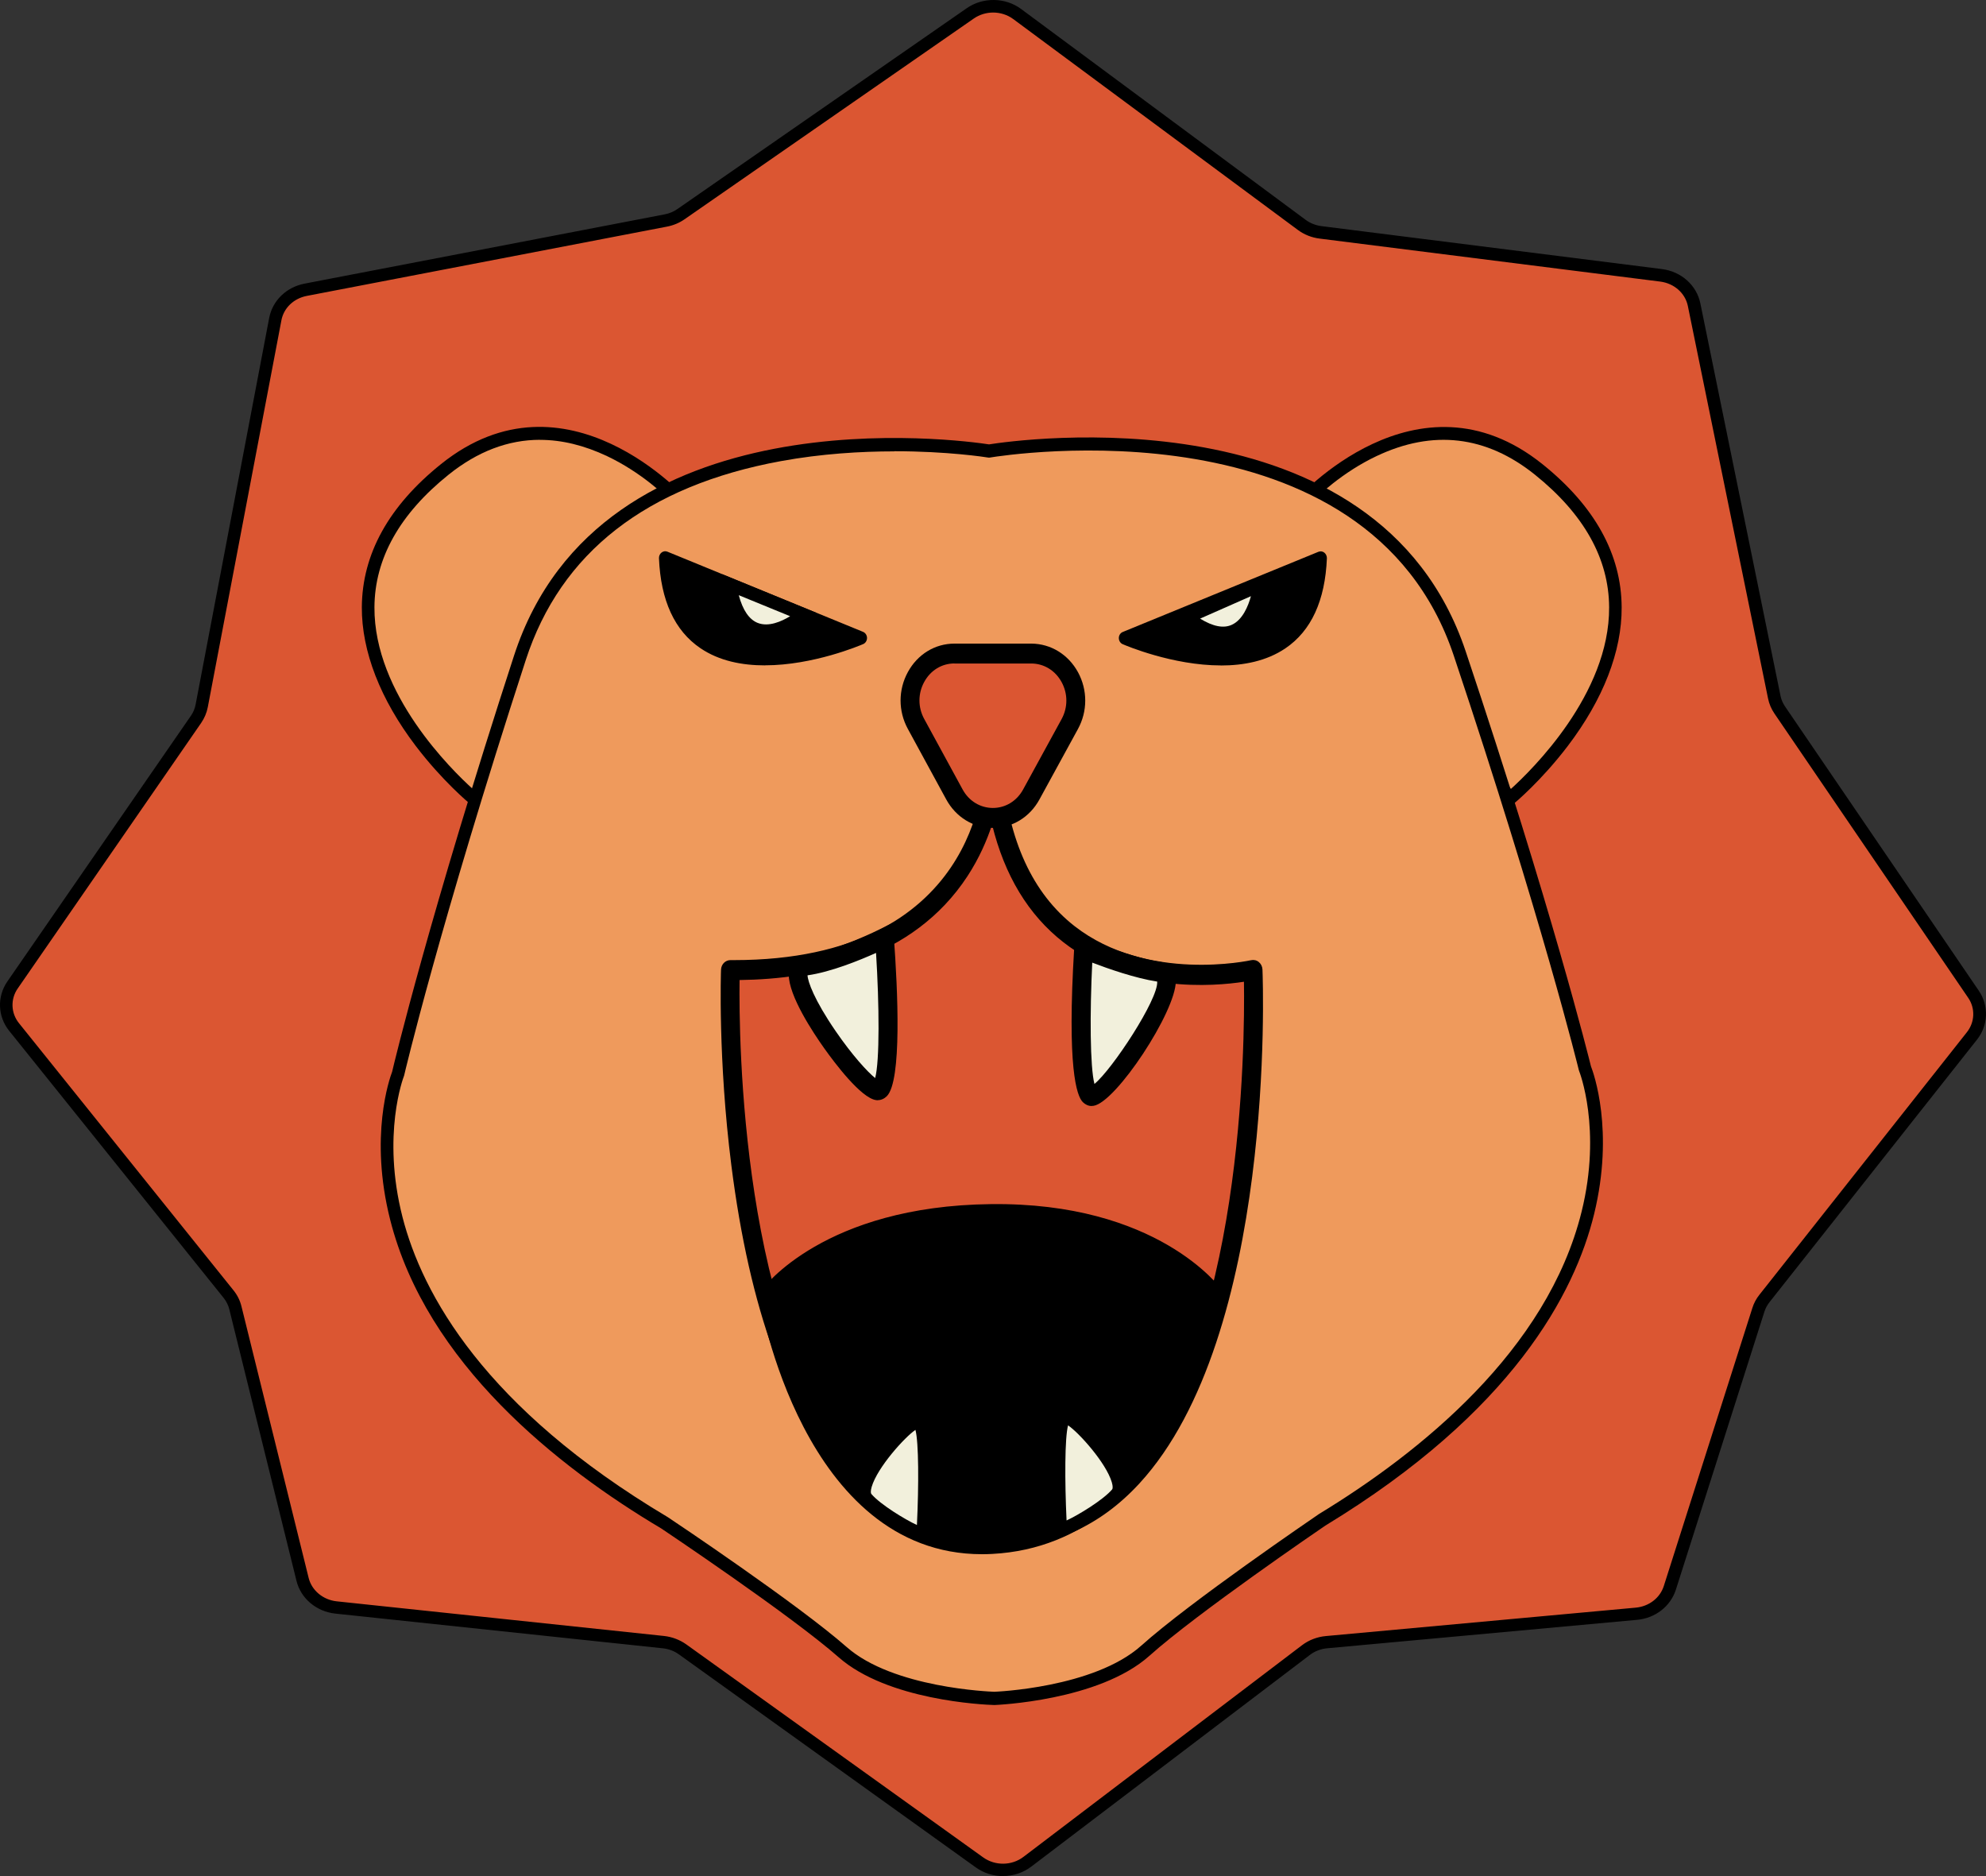 <svg width="72" height="68" viewBox="0 0 72 68" fill="none" xmlns="http://www.w3.org/2000/svg">
<rect x="0" y="0" width="72" height="68" fill="#333333" stroke="none"/>
<path d="M24.686 7.763L35.174 0.485C35.683 0.131 36.381 0.141 36.879 0.512L47.192 8.153C47.39 8.3 47.626 8.394 47.876 8.425L60.223 9.982C60.823 10.057 61.305 10.485 61.419 11.046L64.326 25.272C64.36 25.438 64.425 25.597 64.523 25.739L71.548 36.042C71.864 36.506 71.844 37.108 71.493 37.551L63.971 47.067C63.873 47.19 63.798 47.329 63.753 47.478L60.541 57.558C60.378 58.073 59.898 58.443 59.33 58.496L48.094 59.526C47.821 59.55 47.56 59.651 47.346 59.813L37.249 67.483C36.744 67.865 36.029 67.875 35.513 67.504L24.749 59.784C24.547 59.639 24.306 59.548 24.054 59.522L12.186 58.265C11.593 58.203 11.109 57.796 10.972 57.25L8.536 47.406C8.491 47.226 8.407 47.055 8.288 46.908L0.514 37.228C0.155 36.783 0.132 36.172 0.457 35.705L7.109 26.078C7.211 25.929 7.282 25.763 7.316 25.589L9.984 11.573C10.086 11.039 10.522 10.615 11.088 10.507L24.14 7.996C24.34 7.958 24.529 7.879 24.692 7.765L24.686 7.763Z" fill="#DB5632"/>
<path d="M36.362 68C36.017 68 35.669 67.897 35.376 67.685L24.613 59.964C24.442 59.841 24.24 59.764 24.026 59.743L12.159 58.486C11.472 58.414 10.906 57.938 10.749 57.3L8.313 47.456C8.277 47.307 8.206 47.168 8.109 47.045L0.334 37.365C-0.087 36.843 -0.112 36.123 0.268 35.572L6.92 25.945C7.006 25.823 7.063 25.685 7.091 25.541L9.759 11.524C9.879 10.896 10.381 10.408 11.043 10.28L24.095 7.77C24.263 7.739 24.424 7.671 24.561 7.575L35.049 0.297C35.635 -0.11 36.447 -0.098 37.019 0.326L47.333 7.967C47.498 8.09 47.699 8.169 47.908 8.196L60.255 9.753C60.953 9.842 61.51 10.34 61.644 10.995L64.55 25.221C64.578 25.358 64.634 25.488 64.714 25.606L71.739 35.909C72.109 36.453 72.084 37.165 71.673 37.683L64.15 47.199C64.069 47.302 64.007 47.416 63.968 47.538L60.757 57.617C60.564 58.222 60.012 58.652 59.35 58.712L48.114 59.743C47.883 59.764 47.664 59.849 47.485 59.986L37.388 67.656C37.09 67.882 36.728 67.998 36.365 67.998L36.362 68ZM36.01 0.454C35.763 0.454 35.515 0.526 35.306 0.67L24.817 7.948C24.629 8.08 24.406 8.172 24.176 8.215L11.124 10.725C10.647 10.817 10.286 11.163 10.202 11.611L7.534 25.628C7.495 25.835 7.413 26.027 7.293 26.203L0.641 35.83C0.375 36.215 0.393 36.72 0.688 37.086L8.463 46.766C8.604 46.939 8.702 47.136 8.754 47.35L11.19 57.194C11.302 57.646 11.711 57.988 12.206 58.041L24.074 59.297C24.365 59.329 24.645 59.435 24.879 59.601L35.642 67.321C36.078 67.634 36.681 67.627 37.106 67.302L47.203 59.632C47.451 59.444 47.751 59.329 48.067 59.3L59.303 58.27C59.782 58.226 60.182 57.918 60.319 57.487L63.53 47.408C63.584 47.235 63.671 47.071 63.787 46.927L71.309 37.411C71.596 37.047 71.616 36.547 71.355 36.167L64.33 25.863C64.216 25.695 64.137 25.512 64.098 25.315L61.191 11.091C61.096 10.624 60.694 10.271 60.189 10.206L47.842 8.648C47.553 8.612 47.28 8.504 47.051 8.333L36.735 0.692C36.522 0.533 36.26 0.454 36.001 0.454H36.01Z" fill="black"/>
<path d="M24.77 18.29L17.172 28.939C17.172 28.939 9.306 22.479 16.129 17.01C20.563 13.455 24.77 18.29 24.77 18.29Z" fill="#EF9A5C"/>
<path d="M17.215 29.28L17.034 29.131C16.993 29.097 16.041 28.308 15.075 27.041C13.786 25.347 13.111 23.606 13.118 22.009C13.129 20.085 14.095 18.339 15.991 16.819C20.536 13.175 24.892 18.077 24.936 18.127L25.065 18.274L17.213 29.277L17.215 29.28ZM19.577 15.941C18.422 15.941 17.316 16.362 16.268 17.201C14.491 18.625 13.584 20.244 13.575 22.009C13.556 25.157 16.39 27.921 17.136 28.594L24.472 18.312C24.145 17.976 23.238 17.115 22.009 16.533C21.179 16.141 20.368 15.943 19.579 15.943L19.577 15.941Z" fill="black"/>
<path d="M47.141 18.291L54.739 28.941C54.739 28.941 62.605 22.481 55.782 17.012C51.348 13.457 47.141 18.291 47.141 18.291Z" fill="#EF9A5C"/>
<path d="M54.696 29.281L46.844 18.278L46.973 18.131C47.017 18.081 51.373 13.179 55.919 16.823C57.814 18.343 58.782 20.089 58.791 22.013C58.8 23.61 58.123 25.351 56.834 27.044C55.868 28.312 54.916 29.101 54.875 29.135L54.694 29.284L54.696 29.281ZM47.439 18.314L54.775 28.596C55.521 27.922 58.355 25.159 58.337 22.011C58.328 20.245 57.421 18.629 55.644 17.203C53.88 15.789 51.948 15.562 49.903 16.532C48.673 17.114 47.767 17.975 47.439 18.312V18.314Z" fill="black"/>
<path d="M47.928 55.091C47.928 55.091 43.303 58.235 41.519 59.834C39.769 61.398 36.19 61.554 36.042 61.559H36.038C35.892 61.554 32.31 61.431 30.549 59.882C28.749 58.302 24.099 55.2 24.099 55.2C11.031 47.426 14.431 38.922 14.431 38.922C14.431 38.922 15.661 33.64 18.847 23.844C21.954 14.289 35.21 16.246 35.856 16.35C36.583 16.23 49.744 14.192 52.921 23.688C56.187 33.453 57.46 38.725 57.46 38.725C57.46 38.725 60.93 47.195 47.928 55.091Z" fill="#EF9A5C"/>
<path d="M36.049 61.8C35.642 61.788 32.179 61.629 30.404 60.068C28.636 58.517 24.024 55.436 23.979 55.404C20.224 53.173 15.461 49.411 14.145 44.209C13.379 41.183 14.127 39.081 14.216 38.848C14.297 38.501 15.57 33.184 18.634 23.768C21.77 14.123 34.915 15.963 35.856 16.107C36.799 15.958 49.937 14.051 53.137 23.609C56.276 32.994 57.592 38.304 57.678 38.648C57.769 38.879 58.532 40.976 57.792 44.007C57.089 46.883 54.83 51.176 48.049 55.296C47.878 55.412 43.397 58.469 41.669 60.017C39.833 61.658 36.09 61.797 36.051 61.8H36.049ZM32.424 16.36C31.215 16.36 29.785 16.444 28.313 16.713C23.44 17.606 20.327 20.03 19.061 23.924C15.915 33.595 14.663 38.927 14.652 38.98L14.64 39.016C14.631 39.038 13.827 41.128 14.593 44.117C15.304 46.89 17.549 51.027 24.211 54.991C24.411 55.123 28.904 58.127 30.695 59.698C32.381 61.182 35.897 61.314 36.044 61.319C36.072 61.319 39.656 61.184 41.372 59.65C43.147 58.057 47.615 55.017 47.803 54.887L47.812 54.88C51.471 52.658 56.094 48.954 57.339 43.918C58.08 40.921 57.258 38.838 57.248 38.816L57.237 38.78C57.223 38.727 55.928 33.405 52.705 23.765C49.583 14.433 36.447 16.492 35.89 16.584L35.856 16.588L35.822 16.584C35.731 16.569 34.358 16.355 32.424 16.355V16.36Z" fill="black"/>
<path d="M40.79 23.127C40.79 23.127 47.637 26.091 47.878 20.223L40.79 23.127Z" fill="black"/>
<path d="M44.262 24.119C42.51 24.119 40.808 23.395 40.703 23.349C40.617 23.314 40.562 23.222 40.562 23.126C40.562 23.027 40.621 22.938 40.708 22.905L47.796 20.001C47.869 19.972 47.948 19.981 48.01 20.029C48.071 20.078 48.107 20.154 48.105 20.236C48.041 21.768 47.537 22.866 46.601 23.499C45.916 23.963 45.083 24.121 44.262 24.121V24.119ZM41.446 23.116C42.526 23.479 44.885 24.088 46.355 23.09C47.082 22.597 47.51 21.753 47.623 20.582L41.444 23.114L41.446 23.116Z" fill="black"/>
<path d="M31.206 23.127C31.206 23.127 24.358 26.091 24.117 20.223L31.206 23.127Z" fill="black"/>
<path d="M27.733 24.117C26.91 24.117 26.078 23.959 25.394 23.495C24.458 22.862 23.953 21.764 23.89 20.232C23.888 20.151 23.922 20.074 23.985 20.026C24.049 19.977 24.128 19.968 24.199 19.997L31.287 22.901C31.374 22.937 31.431 23.023 31.433 23.122C31.433 23.221 31.378 23.31 31.292 23.346C31.187 23.391 29.485 24.115 27.733 24.115V24.117ZM24.369 20.583C24.485 21.754 24.91 22.598 25.64 23.091C27.113 24.088 29.471 23.478 30.549 23.115L24.369 20.583Z" fill="black"/>
<path d="M26.467 21.184L29.131 22.275C29.131 22.275 26.958 24.172 26.467 21.184Z" fill="#F2F0DC"/>
<path d="M27.765 23.111C27.613 23.111 27.46 23.087 27.313 23.029C26.765 22.816 26.406 22.21 26.245 21.229L26.176 20.811L29.579 22.205L29.279 22.467C29.242 22.498 28.526 23.116 27.767 23.116L27.765 23.111ZM26.783 21.573C26.929 22.118 27.16 22.455 27.47 22.578C27.865 22.734 28.333 22.525 28.645 22.335L26.783 21.573Z" fill="black"/>
<path d="M43.028 22.37L45.667 21.209C45.667 21.209 45.339 24.171 43.028 22.37Z" fill="#F2F0DC"/>
<path d="M44.342 23.193C43.915 23.193 43.431 22.984 42.894 22.566L42.572 22.313L45.938 20.83L45.892 21.239C45.885 21.297 45.724 22.681 44.844 23.085C44.688 23.157 44.519 23.193 44.342 23.193ZM43.508 22.422C43.972 22.708 44.358 22.785 44.66 22.645C45.047 22.467 45.251 21.974 45.351 21.609L43.508 22.422Z" fill="black"/>
<path d="M35.996 27.898C35.996 27.898 35.955 35.222 26.478 35.16C26.478 35.16 25.728 55.54 35.996 55.733C46.264 55.925 45.428 35.155 45.428 35.155C45.428 35.155 36.771 37.132 35.996 27.898Z" fill="#DB5632"/>
<path d="M36.137 56.097C36.09 56.097 36.039 56.097 35.992 56.097C33.896 56.059 32.09 55.205 30.622 53.56C28.556 51.246 27.174 47.439 26.515 42.244C26.026 38.401 26.137 35.18 26.14 35.147C26.147 34.952 26.297 34.8 26.481 34.8C26.526 34.8 26.562 34.8 26.603 34.8C35.492 34.8 35.655 28.181 35.658 27.898C35.658 27.705 35.803 27.549 35.985 27.539C36.167 27.534 36.321 27.676 36.337 27.866C36.555 30.464 37.437 32.383 38.958 33.569C41.601 35.628 45.321 34.81 45.357 34.803C45.455 34.781 45.557 34.803 45.637 34.87C45.717 34.935 45.764 35.033 45.769 35.139C45.791 35.678 46.244 48.411 41.301 53.776C39.88 55.316 38.144 56.097 36.137 56.097ZM26.812 35.522C26.785 37.583 26.856 48.291 31.117 53.065C32.456 54.563 34.099 55.34 36.003 55.376C37.88 55.417 39.496 54.705 40.812 53.276C45.069 48.658 45.132 37.831 45.098 35.584C44.005 35.753 40.937 36.01 38.553 34.153C37.285 33.165 36.419 31.734 35.967 29.889C35.778 30.464 35.496 31.113 35.071 31.763C33.094 34.781 29.556 35.488 26.812 35.522Z" fill="black"/>
<path d="M33.211 26.239C32.592 25.104 33.367 23.686 34.608 23.686H37.395C38.633 23.69 39.406 25.111 38.785 26.244L38.088 27.518L37.39 28.792C36.77 29.927 35.22 29.924 34.601 28.79L33.906 27.513L33.211 26.236V26.239Z" fill="#DB5632"/>
<path d="M35.994 30.007H35.992C35.287 30.007 34.656 29.62 34.303 28.973L32.913 26.42C32.56 25.773 32.562 25.001 32.915 24.357C33.267 23.713 33.899 23.328 34.603 23.328H37.392C38.096 23.333 38.728 23.72 39.081 24.364C39.433 25.011 39.431 25.783 39.078 26.427L37.683 28.978C37.331 29.622 36.699 30.007 35.994 30.007ZM34.603 24.047C34.144 24.047 33.735 24.297 33.506 24.718C33.276 25.138 33.276 25.639 33.506 26.059L34.897 28.612C35.126 29.033 35.535 29.283 35.994 29.285C36.453 29.285 36.862 29.035 37.092 28.615L38.487 26.064C38.717 25.643 38.717 25.143 38.487 24.723C38.258 24.302 37.849 24.052 37.39 24.049H34.603V24.047Z" fill="black"/>
<path d="M27.867 46.992C27.867 46.992 29.983 44.071 35.921 44.001C41.86 43.931 44.044 46.992 44.044 46.992C44.044 46.992 42.542 55.613 35.956 55.962C29.369 56.31 27.867 46.992 27.867 46.992Z" fill="black"/>
<path d="M35.601 56.333C29.103 56.333 27.546 47.149 27.533 47.053C27.517 46.954 27.54 46.853 27.599 46.774C27.69 46.649 29.885 43.714 35.919 43.644C41.951 43.569 44.223 46.647 44.316 46.776C44.373 46.858 44.396 46.959 44.38 47.06C44.364 47.149 42.751 55.967 35.973 56.323C35.848 56.33 35.724 56.333 35.601 56.333ZM28.235 47.096C28.476 48.318 30.208 55.905 35.939 55.602C41.682 55.299 43.425 48.267 43.675 47.091C43.471 46.856 42.939 46.305 42.005 45.764C40.869 45.106 38.889 44.324 35.926 44.363C30.896 44.42 28.699 46.567 28.235 47.096Z" fill="black"/>
<path d="M32.065 34C32.065 34 30.374 34.849 29.195 34.998C28.015 35.147 31.127 39.416 31.804 39.517C32.481 39.618 32.065 34.002 32.065 34.002V34Z" fill="#F2F0DC"/>
<path d="M31.821 39.878C31.799 39.878 31.778 39.878 31.756 39.873C31.212 39.794 30.262 38.532 29.878 37.991C29.49 37.445 28.587 36.092 28.596 35.32C28.601 34.943 28.812 34.681 29.153 34.637C30.267 34.495 31.903 33.681 31.919 33.671L32.367 33.447L32.406 33.969C32.546 35.885 32.703 39.184 32.149 39.734C32.056 39.825 31.942 39.876 31.821 39.876V39.878ZM29.276 35.349C29.283 35.568 29.517 36.243 30.297 37.376C30.894 38.246 31.451 38.854 31.728 39.075C31.894 38.455 31.878 36.426 31.76 34.539C31.171 34.803 30.122 35.233 29.276 35.351V35.349Z" fill="black"/>
<path d="M39.283 34.379C39.283 34.379 40.921 35.069 42.039 35.225C43.158 35.381 40.233 39.63 39.592 39.726C38.951 39.822 39.281 34.379 39.281 34.379H39.283Z" fill="#F2F0DC"/>
<path d="M39.578 40.088C39.462 40.088 39.351 40.04 39.26 39.951C39.028 39.725 38.68 38.697 38.944 34.355L38.973 33.859L39.41 34.042C39.426 34.049 41.023 34.718 42.087 34.867C42.419 34.912 42.626 35.179 42.628 35.559C42.632 36.663 40.457 39.961 39.644 40.081C39.621 40.084 39.601 40.086 39.578 40.086V40.088ZM39.598 34.891C39.508 36.715 39.517 38.677 39.678 39.288C40.319 38.766 41.998 36.22 41.953 35.578C41.16 35.458 40.162 35.107 39.598 34.891Z" fill="black"/>
<path d="M33.454 55.583C33.322 55.663 31.86 54.828 31.422 54.312C30.947 53.754 32.808 51.619 33.247 51.542C33.685 51.465 33.454 55.583 33.454 55.583Z" fill="#F2F0DC"/>
<path d="M33.456 55.818C32.965 55.818 31.567 54.842 31.251 54.472C31.097 54.289 31.074 54.03 31.185 53.696C31.478 52.806 32.744 51.388 33.208 51.303C33.299 51.287 33.39 51.316 33.462 51.385C33.837 51.741 33.758 54.176 33.678 55.597L33.672 55.727L33.565 55.792C33.538 55.809 33.499 55.816 33.456 55.816V55.818ZM33.188 51.828C32.81 52.08 31.81 53.181 31.601 53.893C31.558 54.042 31.567 54.126 31.59 54.15C31.915 54.532 32.817 55.08 33.242 55.275C33.312 53.837 33.308 52.272 33.188 51.825V51.828Z" fill="black"/>
<path d="M38.458 55.417C38.59 55.497 40.051 54.663 40.49 54.146C40.965 53.588 39.104 51.453 38.665 51.376C38.226 51.299 38.458 55.417 38.458 55.417Z" fill="#F2F0DC"/>
<path d="M38.453 55.651C38.41 55.651 38.371 55.644 38.344 55.627L38.237 55.562L38.23 55.432C38.151 54.011 38.071 51.576 38.446 51.22C38.519 51.151 38.61 51.124 38.701 51.139C39.164 51.223 40.433 52.641 40.724 53.531C40.833 53.865 40.812 54.127 40.658 54.307C40.344 54.677 38.946 55.654 38.453 55.654V55.651ZM38.721 51.663C38.601 52.11 38.599 53.675 38.667 55.11C39.092 54.915 39.994 54.367 40.319 53.985C40.342 53.959 40.351 53.877 40.308 53.728C40.099 53.016 39.103 51.917 38.721 51.663Z" fill="black"/>
</svg>
